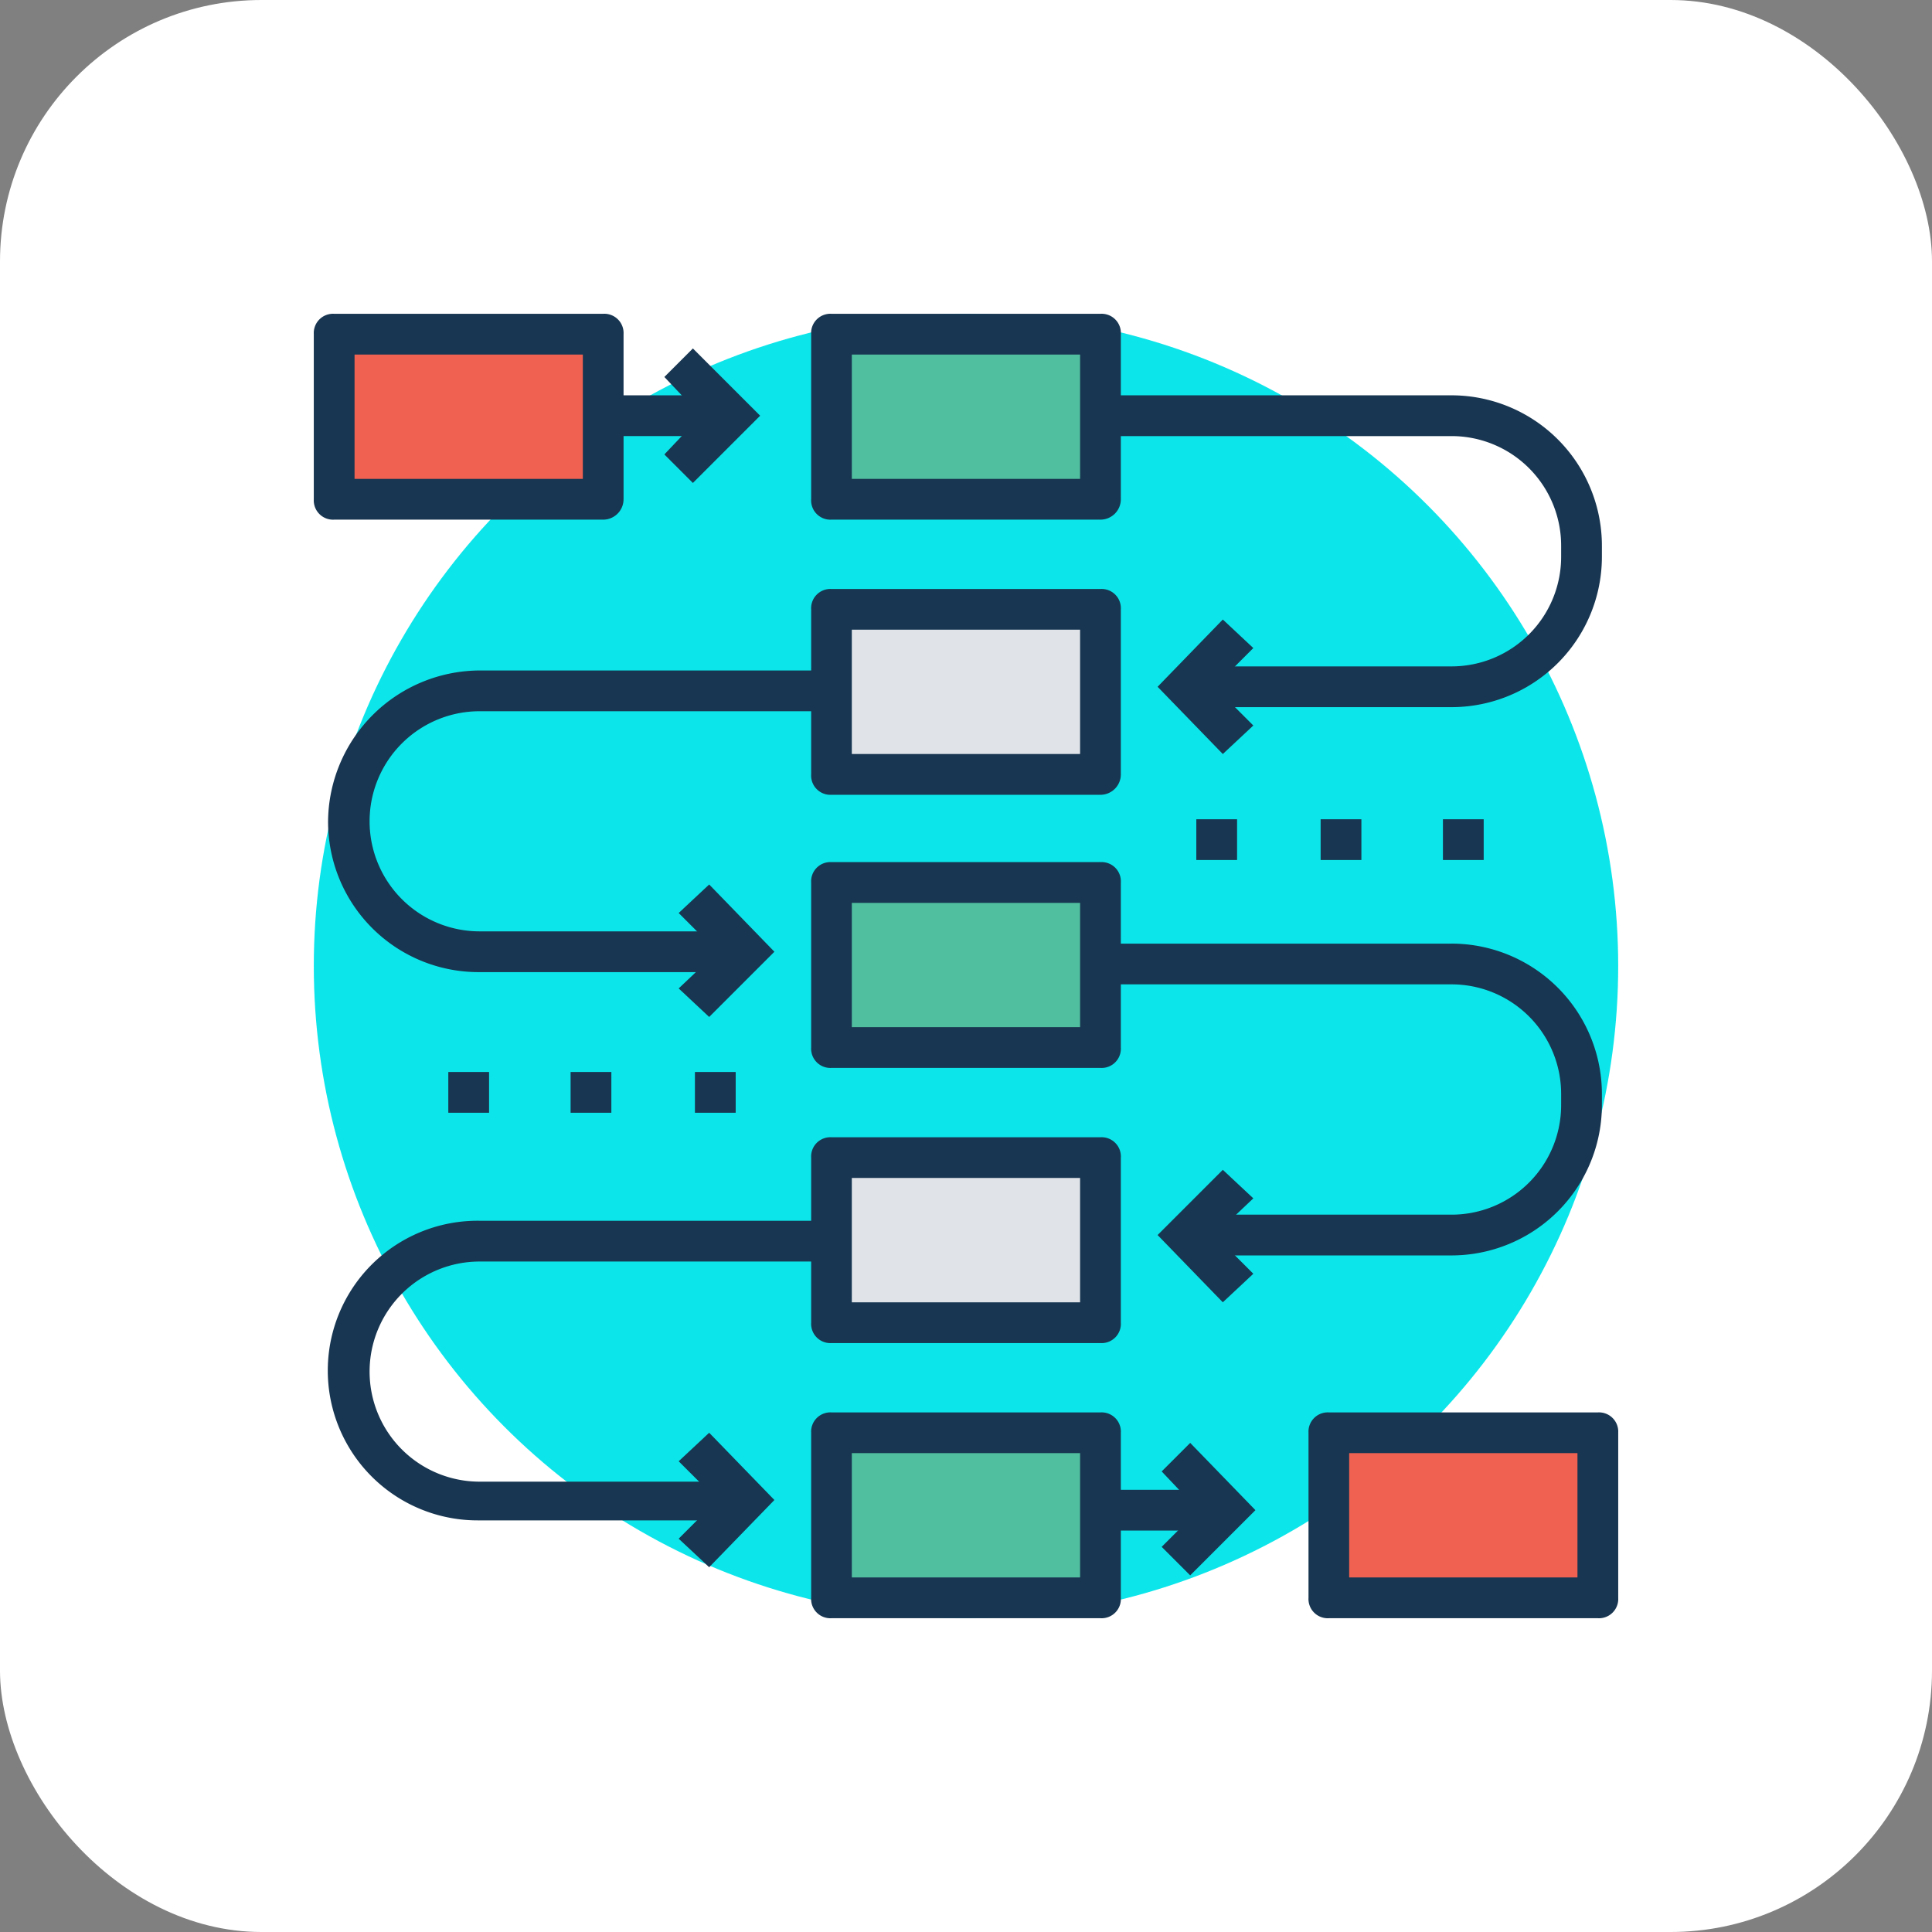 <svg xmlns="http://www.w3.org/2000/svg" width="133" height="133" viewBox="0 0 133 133">
  <rect x="0" y="0" width="133" height="133" fill="#808080" stroke="none"/>
  <g id="Grupo_987981" data-name="Grupo 987981" transform="translate(-315 -1918)">
    <rect id="Rectángulo_346741" data-name="Rectángulo 346741" width="133" height="133" rx="18" transform="translate(315 1918)" fill="#fff"/>
    <g id="planificacion" transform="translate(336.602 1939.602)">
      <circle id="Elipse_4887" data-name="Elipse 4887" cx="44.898" cy="44.898" r="44.898" transform="translate(0 0)" fill="#0ce6ea"/>
      <g id="Grupo_987979" data-name="Grupo 987979" transform="translate(9.26 2.385)">
        <rect id="Rectángulo_346742" data-name="Rectángulo 346742" width="2.806" height="2.806" transform="translate(51.493 32.411)" fill="#183651"/>
        <rect id="Rectángulo_346743" data-name="Rectángulo 346743" width="2.806" height="2.806" transform="translate(60.051 32.411)" fill="#183651"/>
        <rect id="Rectángulo_346744" data-name="Rectángulo 346744" width="2.806" height="2.806" transform="translate(68.47 32.411)" fill="#183651"/>
        <rect id="Rectángulo_346745" data-name="Rectángulo 346745" width="2.806" height="2.806" transform="translate(0 49.809)" fill="#183651"/>
        <rect id="Rectángulo_346746" data-name="Rectángulo 346746" width="2.806" height="2.806" transform="translate(8.418 49.809)" fill="#183651"/>
        <rect id="Rectángulo_346747" data-name="Rectángulo 346747" width="2.806" height="2.806" transform="translate(16.977 49.809)" fill="#183651"/>
        <path id="Trazado_729031" data-name="Trazado 729031" d="M137.447,22.651l-1.964-1.964,2.526-2.666-2.526-2.666,1.964-1.964,4.63,4.63Z" transform="translate(-120.61 -13.391)" fill="#183651"/>
        <rect id="Rectángulo_346748" data-name="Rectángulo 346748" width="8.699" height="2.806" transform="translate(10.663 3.227)" fill="#183651"/>
      </g>
      <rect id="Rectángulo_346749" data-name="Rectángulo 346749" width="18.521" height="11.365" transform="translate(35.638 77.029)" fill="#4fbf9f"/>
      <path id="Trazado_729032" data-name="Trazado 729032" d="M212.121,438.737H193.6a1.326,1.326,0,0,1-1.4-1.4V425.969a1.326,1.326,0,0,1,1.4-1.4h18.52a1.326,1.326,0,0,1,1.4,1.4v11.365A1.326,1.326,0,0,1,212.121,438.737ZM195,435.931h15.714v-8.559H195Z" transform="translate(-157.962 -348.94)" fill="#183651"/>
      <rect id="Rectángulo_346750" data-name="Rectángulo 346750" width="18.521" height="11.365" transform="translate(35.638 58.087)" fill="#e0e4e8"/>
      <path id="Trazado_729033" data-name="Trazado 729033" d="M212.121,332.4H193.6a1.326,1.326,0,0,1-1.4-1.4V319.631a1.326,1.326,0,0,1,1.4-1.4h18.52a1.326,1.326,0,0,1,1.4,1.4V331A1.326,1.326,0,0,1,212.121,332.4ZM195,329.593h15.714v-8.559H195Z" transform="translate(-157.962 -261.544)" fill="#183651"/>
      <rect id="Rectángulo_346751" data-name="Rectángulo 346751" width="18.521" height="11.365" transform="translate(35.638 39.286)" fill="#4fbf9f"/>
      <path id="Trazado_729034" data-name="Trazado 729034" d="M212.121,226.06H193.6a1.326,1.326,0,0,1-1.4-1.4V213.292a1.326,1.326,0,0,1,1.4-1.4h18.52a1.326,1.326,0,0,1,1.4,1.4v11.365A1.326,1.326,0,0,1,212.121,226.06ZM195,223.254h15.714V214.7H195Z" transform="translate(-157.962 -174.146)" fill="#183651"/>
      <rect id="Rectángulo_346752" data-name="Rectángulo 346752" width="18.521" height="11.365" transform="translate(35.638 20.344)" fill="#e0e4e8"/>
      <path id="Trazado_729035" data-name="Trazado 729035" d="M212.121,120.509H193.6a1.326,1.326,0,0,1-1.4-1.4V107.741a1.326,1.326,0,0,1,1.4-1.4h18.52a1.326,1.326,0,0,1,1.4,1.4v11.365A1.406,1.406,0,0,1,212.121,120.509ZM195,117.7h15.714v-8.559H195Z" transform="translate(-157.962 -87.397)" fill="#183651"/>
      <rect id="Rectángulo_346753" data-name="Rectángulo 346753" width="18.521" height="11.365" transform="translate(35.638 1.403)" fill="#4fbf9f"/>
      <g id="Grupo_987980" data-name="Grupo 987980" transform="translate(0.982)">
        <path id="Trazado_729036" data-name="Trazado 729036" d="M212.121,14.171H193.6a1.326,1.326,0,0,1-1.4-1.4V1.4A1.326,1.326,0,0,1,193.6,0h18.52a1.326,1.326,0,0,1,1.4,1.4V12.768A1.406,1.406,0,0,1,212.121,14.171ZM195,11.365h15.714V2.806H195Z" transform="translate(-158.944)" fill="#183651"/>
        <path id="Trazado_729037" data-name="Trazado 729037" d="M329.644,445.5l-1.964-1.964,2.525-2.526-2.525-2.666,1.964-1.964,4.49,4.63Z" transform="translate(-270.294 -358.652)" fill="#183651"/>
        <rect id="Rectángulo_346754" data-name="Rectángulo 346754" width="8.699" height="2.806" transform="translate(53.176 80.957)" fill="#183651"/>
        <path id="Trazado_729038" data-name="Trazado 729038" d="M143.1,441.7l-2.1-1.964,2.666-2.666L141,434.407l2.1-1.964,4.49,4.63Z" transform="translate(-116.864 -355.414)" fill="#183651"/>
        <path id="Trazado_729039" data-name="Trazado 729039" d="M34.137,371.148H15.9a10.314,10.314,0,1,1,.14-20.625H40.17v2.806H16.037a7.577,7.577,0,1,0,0,15.153h18.24v2.666h-.14Z" transform="translate(-5.514 -288.086)" fill="#183651"/>
        <path id="Trazado_729040" data-name="Trazado 729040" d="M143.1,229.674,141,227.71l2.666-2.525L141,222.518l2.1-1.964,4.49,4.63Z" transform="translate(-116.864 -181.268)" fill="#183651"/>
        <path id="Trazado_729041" data-name="Trazado 729041" d="M34.137,158.612H15.9A10.359,10.359,0,0,1,5.514,148.23a10.48,10.48,0,0,1,10.523-10.383H40.17v2.806H16.037a7.577,7.577,0,1,0,0,15.153h18.24v2.806h-.14Z" transform="translate(-5.514 -113.293)" fill="#183651"/>
        <path id="Trazado_729042" data-name="Trazado 729042" d="M330.595,339.951l-4.49-4.63,4.49-4.49,2.1,1.964-2.666,2.526,2.666,2.666Z" transform="translate(-269 -271.902)" fill="#183651"/>
        <path id="Trazado_729043" data-name="Trazado 729043" d="M328.182,264.865h-18.24v-2.806h18.24a7.545,7.545,0,0,0,7.577-7.577v-.7a7.545,7.545,0,0,0-7.577-7.577H304.049V243.4h24.133a10.359,10.359,0,0,1,10.383,10.383v.7A10.359,10.359,0,0,1,328.182,264.865Z" transform="translate(-250.873 -200.043)" fill="#183651"/>
        <path id="Trazado_729044" data-name="Trazado 729044" d="M330.595,127.414l-4.49-4.63,4.49-4.63,2.1,1.964-2.666,2.666,2.666,2.666Z" transform="translate(-269 -97.108)" fill="#183651"/>
        <path id="Trazado_729045" data-name="Trazado 729045" d="M328.182,52.975h-18.24V50.169h18.24a7.545,7.545,0,0,0,7.577-7.577v-.7a7.545,7.545,0,0,0-7.577-7.577H304.049V31.508h24.133a10.359,10.359,0,0,1,10.383,10.383v.7A10.359,10.359,0,0,1,328.182,52.975Z" transform="translate(-250.873 -25.896)" fill="#183651"/>
      </g>
      <rect id="Rectángulo_346755" data-name="Rectángulo 346755" width="18.521" height="11.365" transform="translate(69.873 77.029)" fill="#f06151"/>
      <path id="Trazado_729046" data-name="Trazado 729046" d="M404.318,438.737H385.8a1.326,1.326,0,0,1-1.4-1.4V425.969a1.326,1.326,0,0,1,1.4-1.4h18.521a1.326,1.326,0,0,1,1.4,1.4v11.365A1.326,1.326,0,0,1,404.318,438.737ZM387.2,435.931h15.715v-8.559H387.2Z" transform="translate(-315.924 -348.94)" fill="#183651"/>
      <rect id="Rectángulo_346756" data-name="Rectángulo 346756" width="18.521" height="11.365" transform="translate(1.403 1.403)" fill="#f06151"/>
      <path id="Trazado_729047" data-name="Trazado 729047" d="M19.924,14.171H1.4a1.326,1.326,0,0,1-1.4-1.4V1.4A1.326,1.326,0,0,1,1.4,0H19.924a1.326,1.326,0,0,1,1.4,1.4V12.768A1.406,1.406,0,0,1,19.924,14.171ZM2.806,11.365H18.521V2.806H2.806Z" fill="#183651"/>
    </g>
  </g>
</svg>
